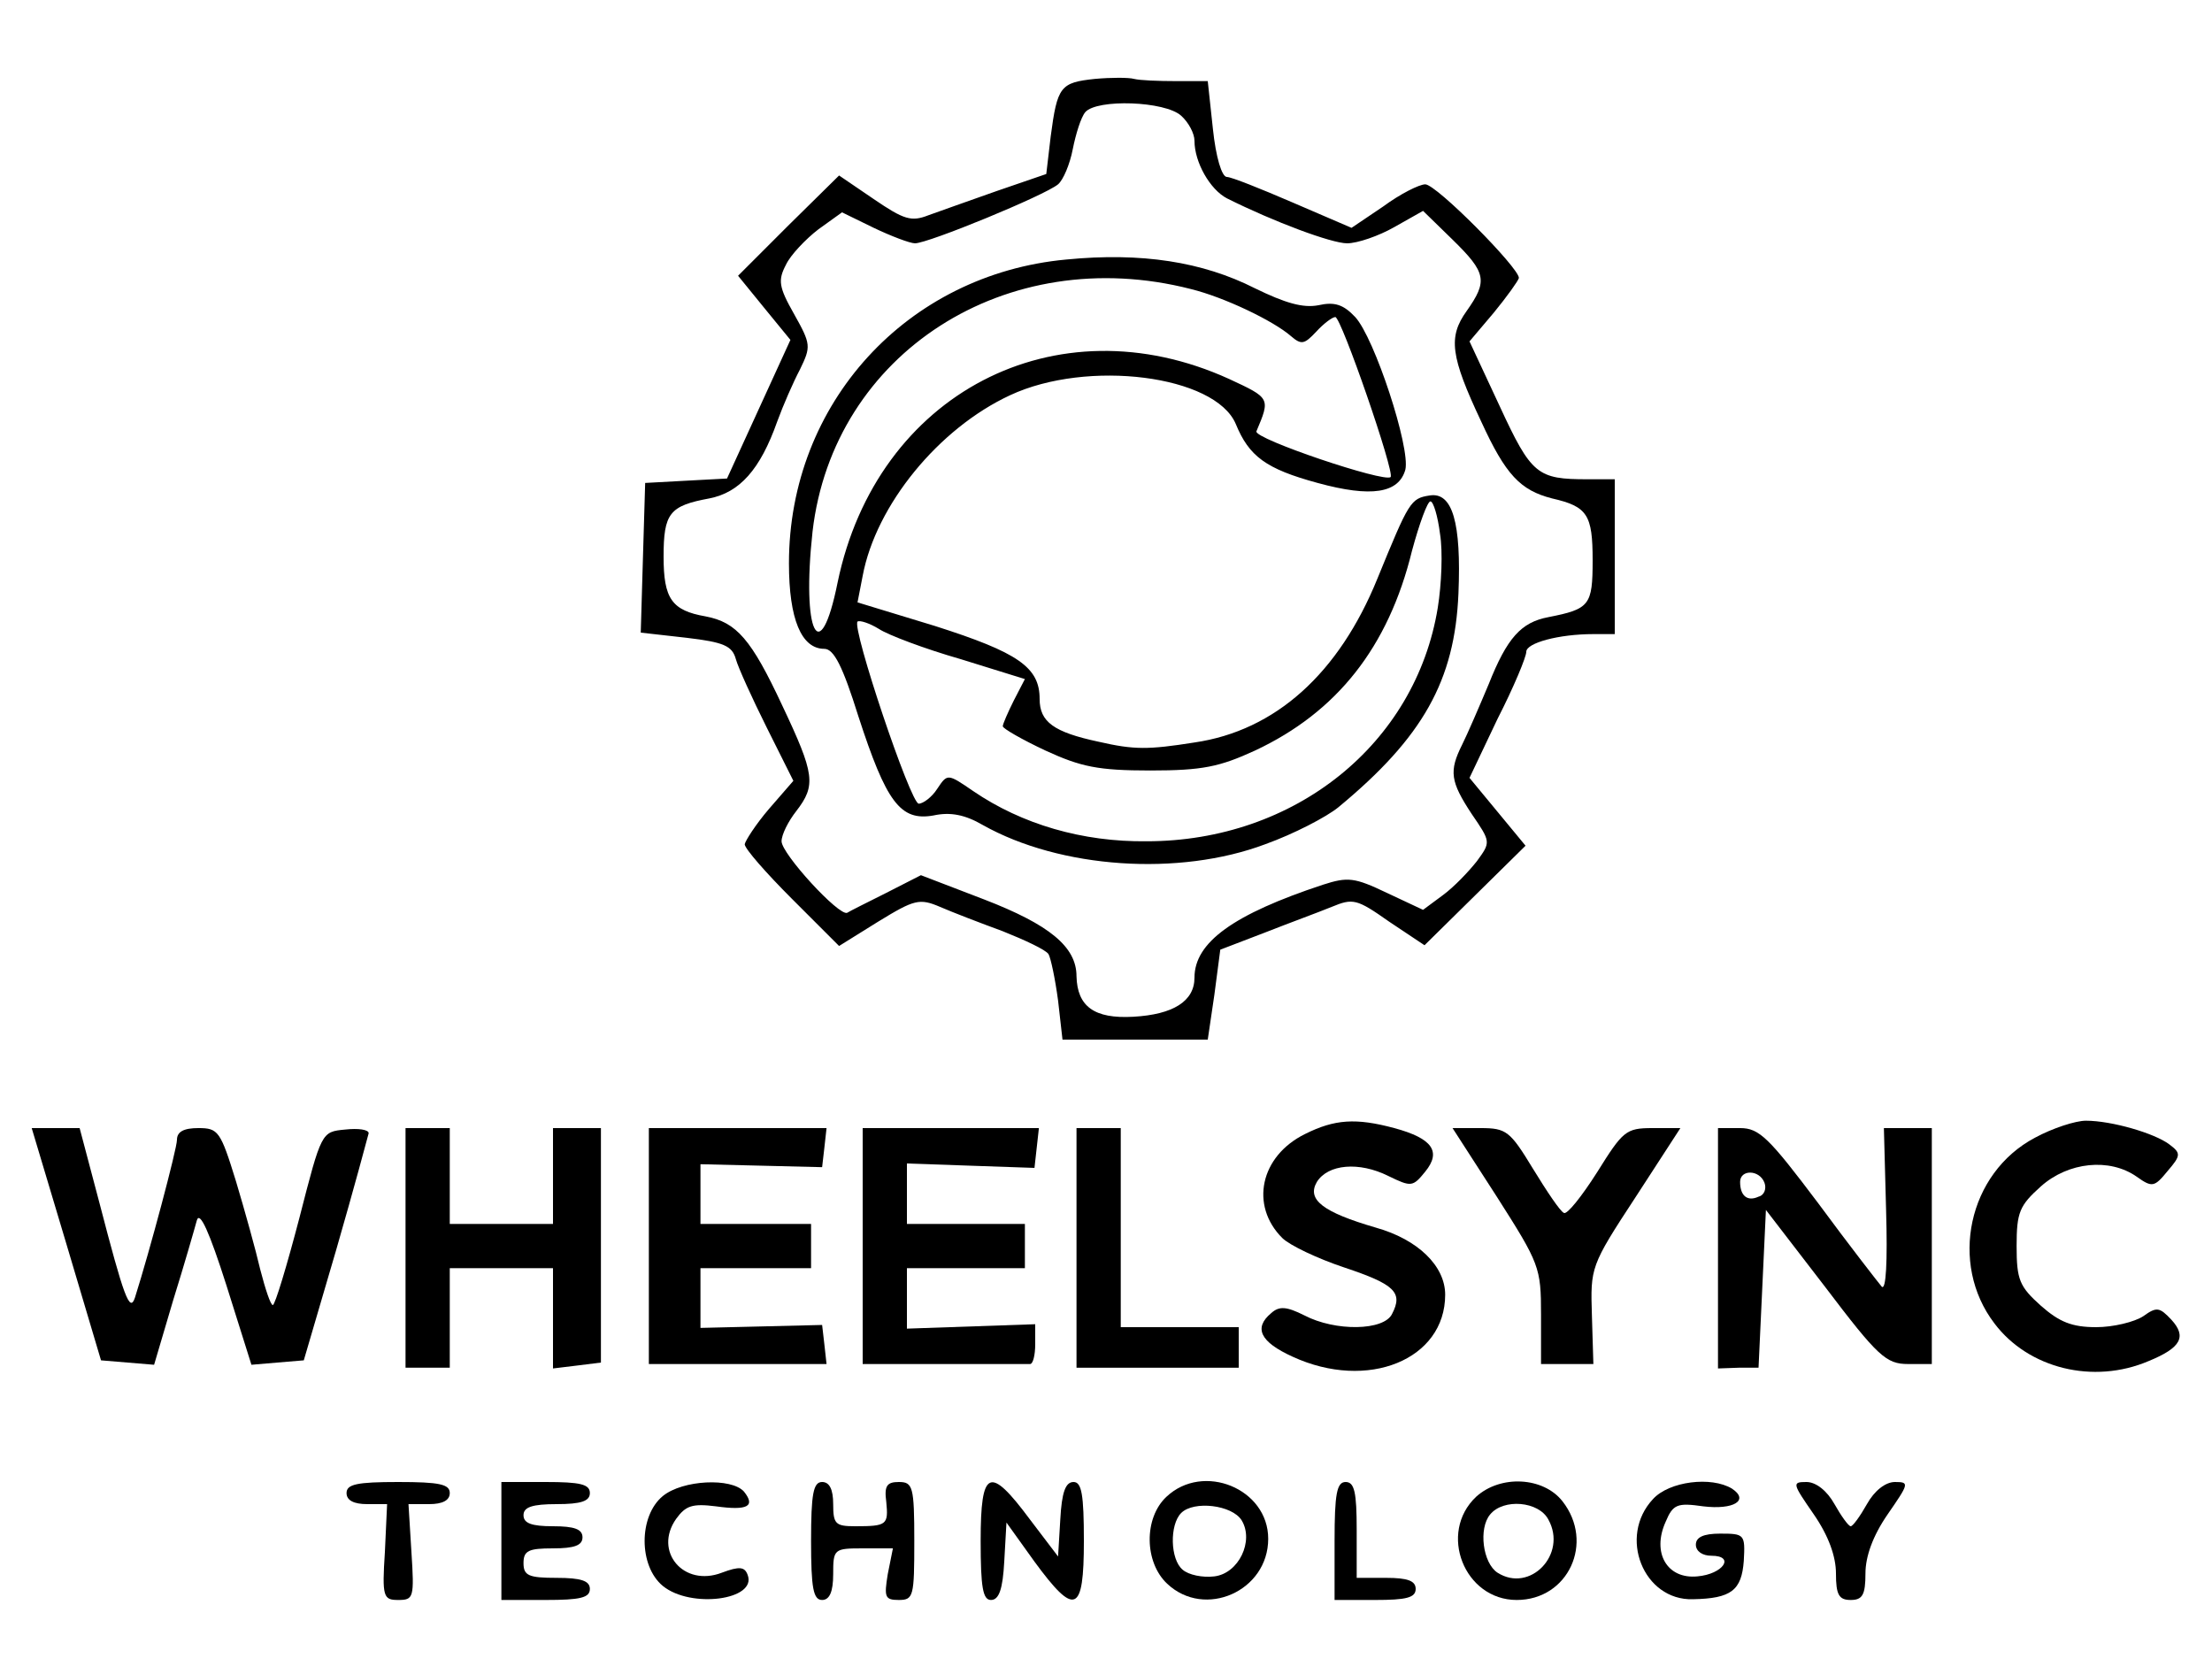 <?xml version="1.0" standalone="no"?>
<!DOCTYPE svg PUBLIC "-//W3C//DTD SVG 20010904//EN"
 "http://www.w3.org/TR/2001/REC-SVG-20010904/DTD/svg10.dtd">
<svg version="1.0" xmlns="http://www.w3.org/2000/svg"
 width="300pt" height="227pt" viewBox="0 0 300 227"
 preserveAspectRatio="xMidYMid meet">
<g transform="translate(0,227) scale(0.1,-0.1)"
fill="#000000" stroke="none">
<path d="M1485 2163 c-47 -5 -51 -10 -60 -78 l-6 -51 -67 -23 c-37 -13 -79
-28 -93 -33 -23 -9 -33 -6 -74 22 l-47 32 -69 -68 -68 -68 35 -43 36 -44 -43
-94 -43 -94 -56 -3 -55 -3 -3 -101 -3 -102 62 -7 c51 -6 62 -11 67 -29 3 -11
22 -53 42 -93 l36 -72 -33 -38 c-18 -21 -32 -43 -33 -48 0 -6 29 -39 64 -74
l64 -64 53 33 c49 30 56 32 84 20 16 -7 55 -22 85 -33 30 -12 58 -25 62 -31 3
-5 9 -33 13 -63 l6 -53 99 0 98 0 9 61 8 61 60 23 c33 13 74 28 91 35 29 12
34 11 78 -20 l48 -32 69 68 68 67 -38 46 -38 46 38 80 c22 43 39 84 39 91 0
12 44 24 91 24 l29 0 0 105 0 105 -37 0 c-68 0 -76 6 -119 99 l-41 88 33 39
c18 22 33 43 34 47 0 14 -112 127 -127 127 -8 0 -34 -13 -57 -30 l-43 -29 -79
34 c-44 19 -84 35 -90 35 -7 0 -15 27 -19 65 l-7 65 -43 0 c-24 0 -49 1 -57 3
-7 2 -31 2 -53 0z m117 -50 c10 -9 18 -24 18 -34 0 -29 21 -66 44 -78 64 -32
142 -61 163 -61 14 0 43 10 64 22 l39 22 40 -39 c46 -45 48 -56 19 -97 -25
-35 -22 -61 20 -150 33 -72 53 -93 96 -104 48 -11 55 -22 55 -84 0 -61 -4 -66
-60 -77 -37 -7 -56 -28 -81 -91 -13 -31 -29 -68 -36 -82 -18 -36 -16 -50 13
-94 26 -38 26 -38 7 -64 -11 -14 -31 -35 -46 -46 l-27 -20 -49 23 c-44 21 -53
22 -87 11 -121 -40 -174 -78 -174 -126 0 -32 -29 -50 -83 -53 -53 -3 -76 14
-77 55 0 40 -37 70 -125 104 l-86 33 -47 -24 c-26 -13 -50 -25 -53 -27 -11 -5
-89 80 -89 97 0 9 9 27 20 41 27 35 25 50 -19 143 -42 90 -62 113 -104 121
-46 8 -57 24 -57 81 0 59 8 69 62 79 41 8 69 39 92 104 8 22 22 54 31 71 15
31 15 34 -8 75 -21 37 -22 46 -11 67 6 13 27 35 44 48 l32 23 43 -21 c23 -11
49 -21 56 -21 18 0 176 65 194 80 7 6 16 27 20 48 4 20 11 43 17 50 16 18 108
15 130 -5z"/>
<path d="M1446 1918 c-216 -20 -376 -195 -376 -412 0 -76 17 -116 48 -116 13
0 25 -24 46 -91 38 -117 57 -143 102 -135 23 5 43 1 67 -13 105 -59 266 -70
383 -26 39 14 83 37 99 50 115 95 158 172 163 290 4 96 -8 138 -39 133 -26 -4
-28 -8 -71 -113 -52 -128 -138 -206 -248 -222 -63 -10 -82 -10 -130 1 -61 13
-80 27 -80 58 0 43 -29 63 -142 99 l-105 32 7 36 c18 96 103 200 200 245 105
49 278 27 306 -39 18 -44 41 -61 111 -80 73 -20 110 -14 119 18 7 30 -42 179
-68 207 -16 17 -28 21 -50 16 -21 -4 -45 3 -86 23 -71 36 -154 49 -256 39z
m169 -40 c45 -11 112 -43 136 -64 14 -12 18 -11 34 6 10 11 22 20 26 20 8 0
81 -211 75 -217 -8 -8 -186 52 -182 62 19 45 19 45 -37 71 -235 107 -478 -20
-531 -276 -24 -119 -49 -68 -34 69 28 242 263 393 513 329z m338 -332 c4 -24
2 -69 -3 -100 -30 -185 -194 -317 -395 -317 -87 -1 -169 23 -235 68 -35 24
-35 24 -49 3 -7 -11 -19 -20 -25 -20 -11 0 -91 238 -83 247 3 2 16 -2 29 -10
12 -8 62 -27 111 -41 l87 -27 -15 -29 c-8 -16 -15 -32 -15 -35 0 -3 26 -18 58
-33 48 -22 71 -27 142 -27 71 0 94 5 142 27 111 52 181 140 213 271 10 37 21
67 25 67 4 0 10 -20 13 -44z"/>
<path d="M1770 732 c-61 -30 -75 -97 -31 -141 10 -10 48 -28 84 -40 69 -23 80
-34 65 -63 -11 -23 -77 -24 -119 -2 -24 12 -34 13 -45 3 -24 -20 -15 -39 29
-59 102 -47 207 -4 207 84 0 39 -37 75 -94 91 -72 21 -94 38 -80 62 15 24 57
28 97 8 31 -15 33 -15 50 6 22 27 10 45 -42 59 -52 14 -81 12 -121 -8z"/>
<path d="M2760 727 c-91 -48 -117 -171 -55 -252 46 -61 134 -83 209 -51 44 18
52 33 31 56 -16 17 -20 18 -38 5 -12 -8 -41 -15 -64 -15 -33 0 -50 7 -75 29
-29 26 -33 35 -33 81 0 46 4 55 33 81 37 33 93 39 130 13 21 -15 24 -14 42 8
18 21 18 24 2 36 -20 15 -78 32 -113 32 -14 0 -45 -10 -69 -23z"/>
<path d="M90 583 l47 -158 36 -3 36 -3 26 88 c15 48 29 97 32 108 4 13 17 -16
40 -88 l34 -108 35 3 36 3 44 150 c24 83 43 154 44 158 0 5 -14 7 -32 5 -32
-3 -32 -3 -62 -120 -17 -65 -33 -118 -36 -118 -3 0 -10 21 -17 48 -6 26 -21
80 -33 120 -21 68 -24 72 -51 72 -20 0 -29 -5 -29 -16 0 -12 -37 -151 -57
-214 -7 -21 -15 1 -48 128 l-27 102 -33 0 -32 0 47 -157z"/>
<path d="M550 578 l0 -163 30 0 30 0 0 68 0 67 70 0 70 0 0 -68 0 -68 33 4 32
4 0 159 0 159 -32 0 -33 0 0 -65 0 -65 -70 0 -70 0 0 65 0 65 -30 0 -30 0 0
-162z"/>
<path d="M880 580 l0 -160 121 0 120 0 -3 27 -3 26 -82 -2 -83 -2 0 40 0 41
75 0 75 0 0 30 0 30 -75 0 -75 0 0 41 0 40 83 -2 82 -2 3 26 3 27 -120 0 -121
0 0 -160z"/>
<path d="M1170 580 l0 -160 110 0 c61 0 113 0 117 0 4 0 7 12 7 27 l0 27 -87
-3 -87 -3 0 41 0 41 80 0 80 0 0 30 0 30 -80 0 -80 0 0 41 0 41 86 -3 87 -3 3
27 3 27 -120 0 -119 0 0 -160z"/>
<path d="M1460 578 l0 -163 110 0 110 0 0 28 0 27 -80 0 -80 0 0 135 0 135
-30 0 -30 0 0 -162z"/>
<path d="M2030 647 c58 -91 60 -96 60 -160 l0 -67 36 0 35 0 -2 66 c-2 65 -2
67 59 160 l61 94 -38 0 c-36 0 -40 -4 -75 -60 -21 -33 -41 -58 -45 -55 -5 2
-23 29 -42 60 -31 51 -36 55 -71 55 l-38 0 60 -93z"/>
<path d="M2330 577 l0 -163 28 1 27 0 5 107 5 107 80 -104 c72 -95 83 -105
113 -105 l32 0 0 160 0 160 -32 0 -33 0 3 -112 c2 -69 0 -109 -6 -103 -5 6
-44 56 -86 113 -67 89 -80 102 -106 102 l-30 0 0 -163z m63 89 c3 -8 0 -17 -8
-19 -15 -7 -25 1 -25 20 0 17 26 17 33 -1z"/>
<path d="M470 245 c0 -10 10 -15 28 -15 l27 0 -3 -65 c-4 -61 -2 -65 18 -65
21 0 22 3 18 65 l-4 65 28 0 c18 0 28 5 28 15 0 12 -14 15 -70 15 -56 0 -70
-3 -70 -15z"/>
<path d="M680 180 l0 -80 60 0 c47 0 60 3 60 15 0 11 -12 15 -45 15 -38 0 -45
3 -45 20 0 17 7 20 40 20 29 0 40 4 40 15 0 11 -11 15 -40 15 -29 0 -40 4 -40
15 0 11 12 15 45 15 33 0 45 4 45 15 0 12 -13 15 -60 15 l-60 0 0 -80z"/>
<path d="M899 241 c-33 -27 -33 -95 0 -122 38 -31 128 -19 115 15 -4 11 -11
12 -35 3 -52 -20 -93 29 -62 73 13 18 22 21 54 17 43 -6 54 0 38 20 -17 19
-83 16 -110 -6z"/>
<path d="M1100 180 c0 -64 3 -80 15 -80 10 0 15 11 15 35 0 34 1 35 40 35 l41
0 -7 -35 c-5 -31 -4 -35 15 -35 20 0 21 5 21 80 0 74 -2 80 -21 80 -16 0 -20
-5 -17 -27 3 -31 1 -33 -42 -33 -27 0 -30 3 -30 30 0 20 -5 30 -15 30 -12 0
-15 -16 -15 -80z"/>
<path d="M1330 180 c0 -63 3 -80 14 -80 11 0 16 15 18 52 l3 53 38 -53 c55
-75 67 -70 67 28 0 63 -3 80 -14 80 -11 0 -16 -14 -18 -51 l-3 -50 -38 50
c-55 74 -67 69 -67 -29z"/>
<path d="M1582 240 c-31 -29 -30 -89 1 -118 51 -48 137 -10 137 61 0 68 -88
104 -138 57z m102 -32 c17 -28 -4 -72 -37 -76 -16 -2 -35 2 -43 9 -17 14 -18
61 -2 77 17 17 69 11 82 -10z"/>
<path d="M1810 180 l0 -80 55 0 c42 0 55 3 55 15 0 11 -11 15 -40 15 l-40 0 0
65 c0 51 -3 65 -15 65 -12 0 -15 -16 -15 -80z"/>
<path d="M2002 240 c-52 -49 -16 -140 55 -140 70 0 106 78 62 134 -26 33 -84
36 -117 6z m98 -31 c26 -47 -25 -100 -69 -72 -20 13 -26 60 -10 79 18 22 66
18 79 -7z"/>
<path d="M2242 237 c-48 -51 -13 -138 54 -136 52 1 66 12 69 52 2 36 1 37 -32
37 -23 0 -33 -5 -33 -15 0 -9 9 -15 21 -15 33 0 16 -25 -19 -28 -41 -4 -62 32
-43 74 10 24 16 26 51 21 41 -5 63 8 39 24 -28 17 -85 10 -107 -14z"/>
<path d="M2460 216 c20 -29 30 -57 30 -80 0 -29 4 -36 20 -36 16 0 20 7 20 36
0 23 10 51 30 80 29 42 30 44 10 44 -13 0 -28 -12 -38 -30 -9 -16 -19 -30 -22
-30 -3 0 -13 14 -22 30 -10 18 -25 30 -38 30 -20 0 -19 -2 10 -44z"/>
</g>
</svg>
